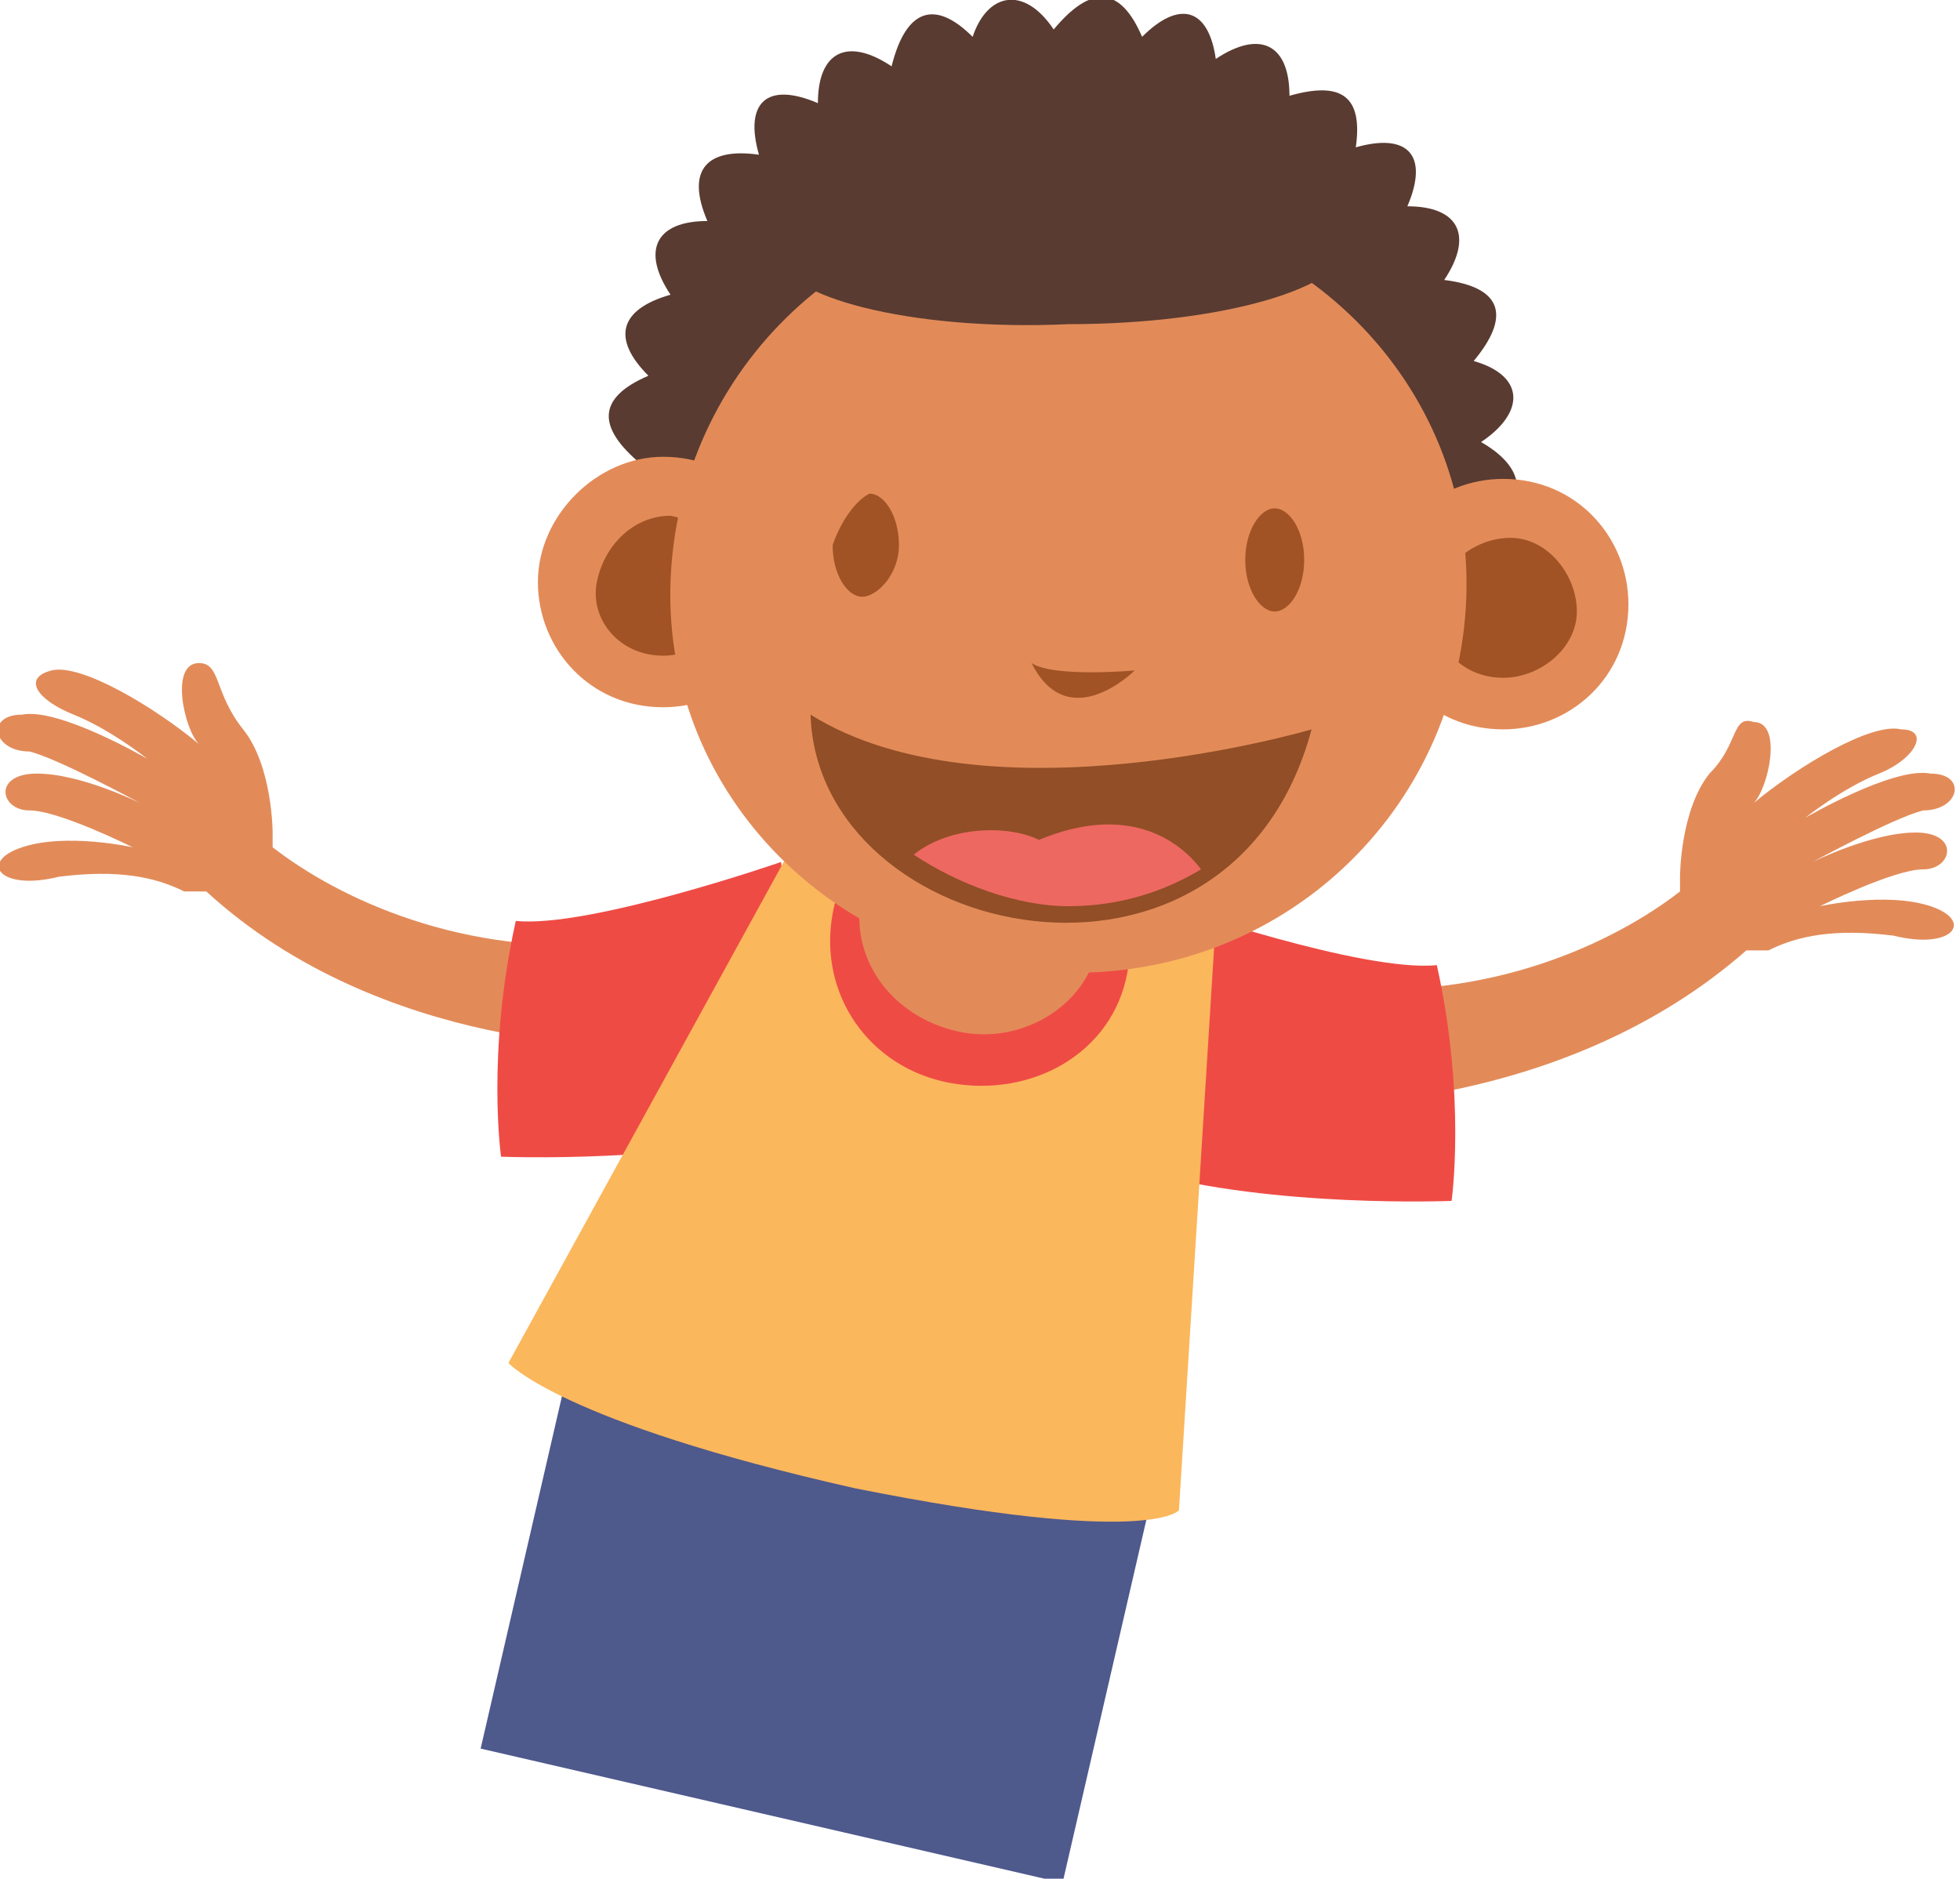 <?xml version="1.0" encoding="utf-8"?>
<!-- Generator: Adobe Illustrator 22.1.0, SVG Export Plug-In . SVG Version: 6.00 Build 0)  -->
<svg version="1.1" id="Layer_1" xmlns="http://www.w3.org/2000/svg" xmlns:xlink="http://www.w3.org/1999/xlink" x="0px" y="0px"
	 viewBox="0 0 26.6 25.5" style="enable-background:new 0 0 26.6 25.5;" xml:space="preserve">
<style type="text/css">
	.st0{fill:#4E598C;}
	.st1{fill:#E28B59;}
	.st2{fill:#EF4B45;}
	.st3{fill:#FBB75C;}
	.st4{fill:#593B31;}
	.st5{fill:#A15325;}
	.st6{fill:#924E26;}
	.st7{fill:#ED6861;}
</style>
<rect x="7.1" y="18.8" transform="matrix(0.975 0.225 -0.225 0.975 5.158 -1.946)" class="st0" width="8.1" height="5.9"/>
<path class="st1" d="M8.4,12.8c-2.1,0.2-3.8-0.6-4.7-1.3v-0.2c0,0,0-0.9-0.4-1.4S3,9,2.7,9c-0.4,0-0.2,0.9,0,1.1
	c-0.6-0.5-1.6-1.1-2-1S0.5,9.5,1,9.7s1,0.6,1,0.6S0.8,9.6,0.3,9.7c-0.5,0-0.4,0.5,0.1,0.5c0.4,0.1,1.5,0.7,1.5,0.7s-0.8-0.4-1.4-0.4
	S0,11,0.4,11s1.4,0.5,1.4,0.5s-0.9-0.2-1.5,0S0,12.1,0.8,11.9c0.8-0.1,1.3,0,1.7,0.2c0.1,0,0.2,0,0.3,0c2.4,2.2,5.8,2.1,5.8,2.1
	S9.3,13.8,8.4,12.8z"/>
<g>
	<path class="st2" d="M7,12.5c-0.4,1.8-0.2,3.2-0.2,3.2s2.4,0.1,4.2-0.4l-0.4-3.6C10.6,11.7,8,12.6,7,12.5z"/>
</g>
<title>boy-yellow-shirt</title>
<path class="st1" d="M18.1,13.4c2.1,0.2,3.8-0.6,4.7-1.3v-0.2c0,0,0-0.9,0.4-1.4c0.4-0.4,0.3-0.8,0.6-0.7c0.4,0,0.2,0.9,0,1.1
	c0.6-0.5,1.6-1.1,2-1c0.4,0,0.2,0.4-0.3,0.6s-1,0.6-1,0.6s1.2-0.7,1.7-0.6c0.5,0,0.4,0.5-0.1,0.5c-0.4,0.1-1.5,0.7-1.5,0.7
	s0.8-0.4,1.4-0.4s0.5,0.5,0.1,0.5s-1.4,0.5-1.4,0.5s0.9-0.2,1.5,0s0.3,0.6-0.5,0.4c-0.8-0.1-1.3,0-1.7,0.2c-0.1,0-0.2,0-0.3,0
	c-2.5,2.2-5.9,2.1-5.9,2.1S17.2,14.5,18.1,13.4z"/>
<g>
	<path class="st2" d="M19.5,13.1c0.4,1.8,0.2,3.2,0.2,3.2s-2.4,0.1-4.2-0.4l0.4-3.6C15.9,12.3,18.5,13.2,19.5,13.1z"/>
</g>
<path class="st3" d="M6.9,18.5c0,0,0.7,0.8,4.7,1.7c4,0.8,4.4,0.3,4.4,0.3l0.5-8l-2.8-1.2l-2.9,0.1L6.9,18.5z"/>
<path class="st2" d="M11.3,12.4c-0.2,1.1,0.5,2.1,1.6,2.3s2.2-0.4,2.4-1.5c0.2-1.1-0.5-2.1-1.6-2.3C12.6,10.6,11.5,11.3,11.3,12.4z"
	/>
<path class="st1" d="M11.7,12.1C11.5,13,12.1,13.8,13,14s1.8-0.4,1.9-1.2c0.2-0.9-0.4-1.7-1.3-1.9C12.8,10.7,11.9,11.2,11.7,12.1z"
	/>
<g>
	<g>
		<path class="st4" d="M8.7,6.3C8.1,6.7,8.2,7.2,8.8,7.4C8.4,8,8.5,8.4,9.2,8.5c-0.4,0.6-0.2,1,0.5,1c-0.3,0.7,0,1,0.7,0.8
			c-0.1,0.7,0.2,1,0.9,0.7c0,0.7,0.4,0.9,1,0.5c0.2,0.7,0.6,0.8,1.1,0.3c0.3,0.7,0.7,0.7,1.2,0.1c0.4,0.6,0.9,0.5,1.1-0.1
			c0.5,0.5,0.9,0.4,1.1-0.4c0.6,0.4,1,0.2,1-0.5c0.7,0.3,1,0,0.8-0.7c0.7,0.1,1-0.2,0.7-0.9c0.7,0,0.9-0.4,0.5-1
			c0.7-0.2,0.8-0.6,0.3-1.1c0.6-0.3,0.7-0.8,0-1.2c0.6-0.4,0.6-0.9-0.1-1.1c0.5-0.6,0.4-1-0.4-1.1c0.4-0.6,0.2-1-0.5-1
			c0.3-0.7,0-1-0.7-0.8c0.1-0.7-0.2-0.9-0.9-0.7c0-0.7-0.4-0.9-1-0.5c-0.1-0.7-0.5-0.8-1-0.3c-0.3-0.7-0.7-0.7-1.2-0.1
			c-0.4-0.6-0.9-0.5-1.1,0.1c-0.5-0.5-0.9-0.4-1.1,0.4c-0.6-0.4-1-0.2-1,0.5c-0.7-0.3-1,0-0.8,0.7C9.6,2,9.3,2.3,9.6,3
			C8.9,3,8.7,3.4,9.1,4C8.4,4.2,8.3,4.6,8.8,5.1C8.1,5.4,8.1,5.8,8.7,6.3z"/>
	</g>
	<g>
		<path class="st1" d="M18.7,8.2c0,0.9,0.7,1.7,1.7,1.7c0.9,0,1.7-0.7,1.7-1.7c0-0.9-0.7-1.7-1.7-1.7C19.5,6.5,18.7,7.2,18.7,8.2z"
			/>
		<path class="st1" d="M7.3,7.9C7.3,8.8,8,9.6,9,9.6c0.9,0,1.7-0.7,1.7-1.7C10.7,7,10,6.2,9,6.2C8.1,6.2,7.3,7,7.3,7.9z"/>
		<path class="st5" d="M20.4,9.2c0.5,0,1-0.4,1-0.9s-0.4-1-0.9-1s-1,0.4-1,0.9C19.4,8.7,19.8,9.2,20.4,9.2L20.4,9.2z"/>
		<path class="st5" d="M9,8.9c0.5,0,0.9-0.4,1-0.9c0-0.5-0.4-0.9-0.9-1c-0.5,0-0.9,0.4-1,0.9S8.4,8.9,9,8.9L9,8.9z"/>
		<path class="st1" d="M9.1,7.9c-0.1,2.9,2.3,5.3,5.3,5.3c3,0.1,5.4-2.2,5.5-5.1s-2.3-5.3-5.3-5.3C11.6,2.7,9.2,5,9.1,7.9z"/>
		<path class="st5" d="M16.9,7.6c0,0.4,0.2,0.7,0.4,0.7c0.2,0,0.4-0.3,0.4-0.7c0-0.4-0.2-0.7-0.4-0.7C17.1,6.9,16.9,7.2,16.9,7.6z"
			/>
		<path class="st5" d="M11.3,7.4c0,0.4,0.2,0.7,0.4,0.7s0.5-0.3,0.5-0.7c0-0.4-0.2-0.7-0.4-0.7C11.6,6.8,11.4,7.1,11.3,7.4z"/>
		<path class="st5" d="M15.4,9.1c0,0-1.1,0.1-1.4-0.1C14.5,10,15.4,9.1,15.4,9.1z"/>
		<path class="st6" d="M17.8,9.9c0,0-4.4,1.3-6.8-0.2C11.1,12.8,16.7,14,17.8,9.9z"/>
		<g>
			<path class="st7" d="M14.1,11.4c1.2-0.5,1.9,0,2.2,0.4c-0.5,0.3-1.1,0.5-1.8,0.5S13,12,12.4,11.6C12.9,11.2,13.7,11.2,14.1,11.4z
				"/>
		</g>
	</g>
	<path class="st4" d="M10.6,3.5c0,0.5,1.7,1,3.9,0.9c2.1,0,3.8-0.5,3.8-1.1c0-0.5-1.7-1-3.9-0.9C12.3,2.5,10.6,2.9,10.6,3.5z"/>
</g>
</svg>
